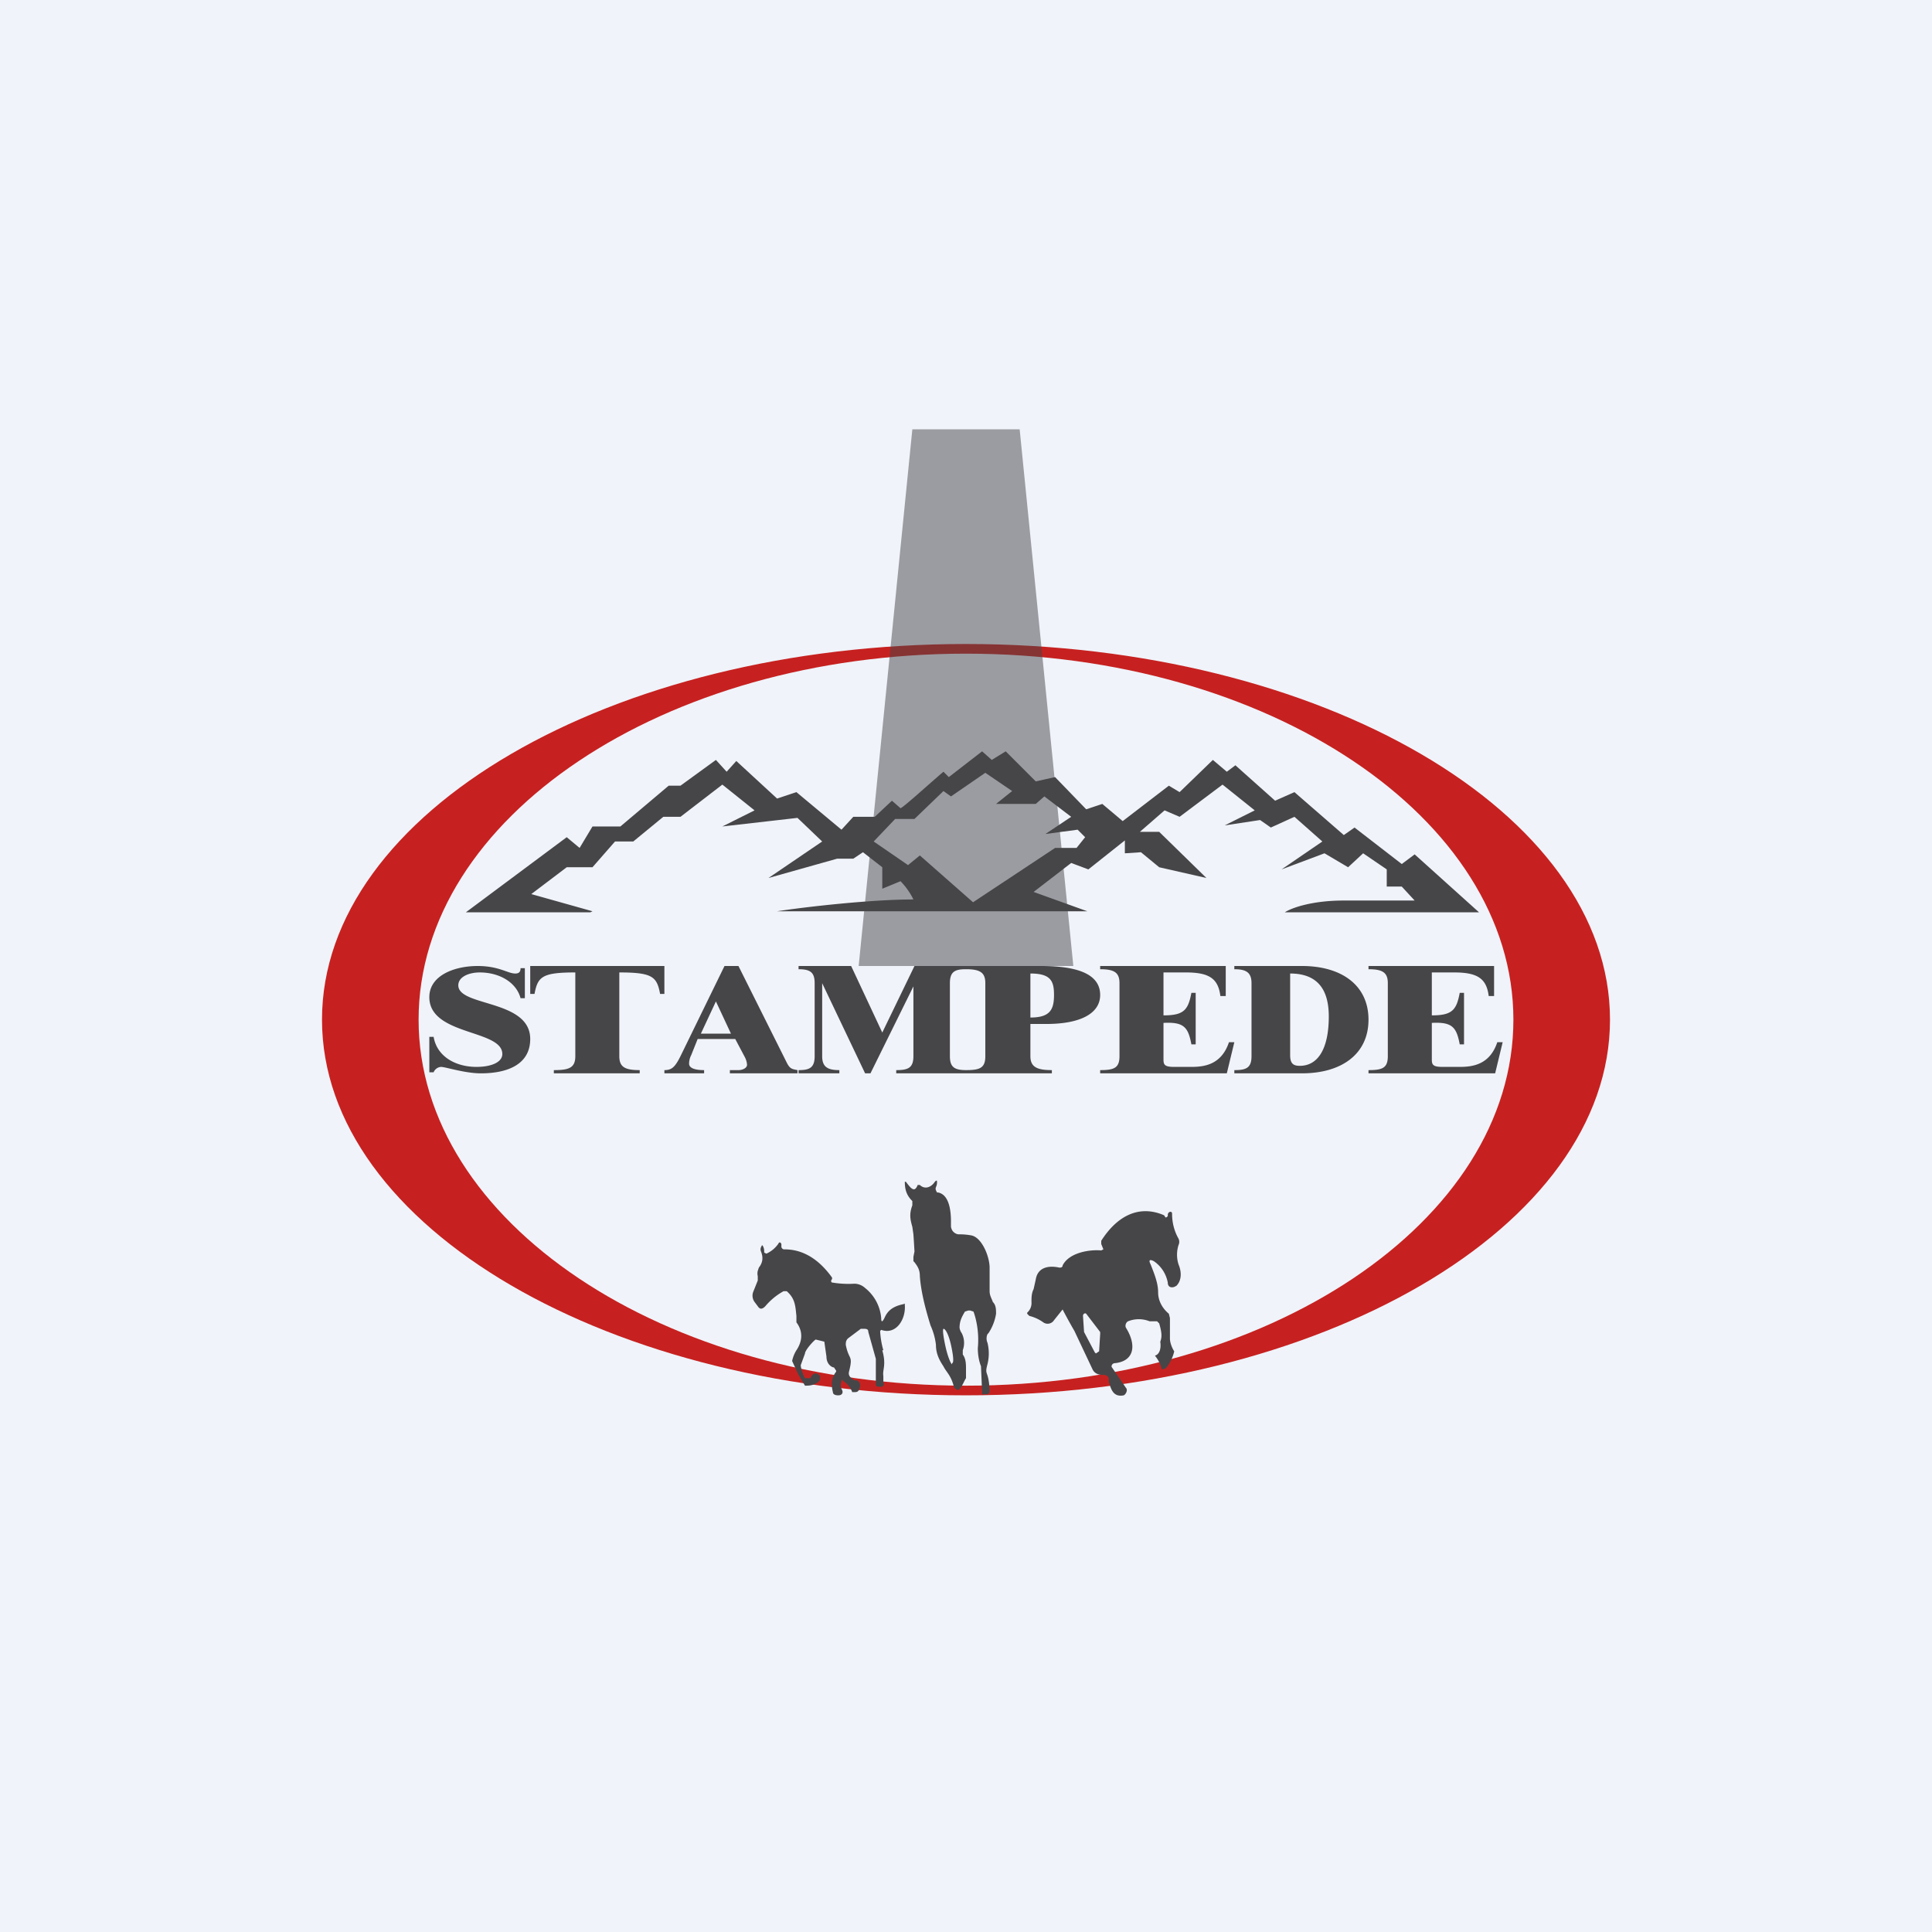 <!-- by TradingView --><svg width="18" height="18" viewBox="0 0 18 18" xmlns="http://www.w3.org/2000/svg"><path fill="#F0F3FA" d="M0 0h18v18H0z"/><path fill-rule="evenodd" d="M9 13c3.31 0 6-1.57 6-3.5S12.31 6 9 6 3 7.57 3 9.5 5.69 13 9 13Zm0-.09c2.82 0 5.1-1.53 5.1-3.41 0-1.88-2.28-3.41-5.1-3.41S3.9 7.62 3.9 9.5c0 1.88 2.28 3.41 5.1 3.41Z" fill="#C62120"/><path d="M5.5 8.5H4.34l.94-.7.12.1.12-.2h.26l.45-.38h.11l.33-.24.1.11.09-.1.38.35.18-.06.42.35.11-.12h.2l.16-.15.08.07c.03-.01.27-.23.4-.34l.05.05.31-.24.09.08.13-.08.28.28.18-.04.29.3.15-.05.19.16.43-.33.1.06.31-.3.13.11.08-.06.37.33.18-.08.46.4.1-.07.44.34.12-.09.6.54h-1.81c.06-.04.25-.11.55-.11h.66l-.12-.13h-.14V8.1l-.22-.15-.14.13-.22-.13-.4.15.38-.26-.26-.23-.22.1-.1-.07-.33.05.28-.14-.3-.24-.4.3-.14-.06-.23.2h.18l.44.43-.44-.1-.17-.14-.15.01v-.12l-.34.27-.16-.06-.35.27.5.18H7.24c.26-.04.87-.11 1.27-.11a.65.65 0 0 0-.12-.17l-.17.07v-.2l-.18-.14-.09.06H7.8l-.64.18.5-.34-.23-.22-.7.08.3-.15-.3-.24-.39.3h-.16l-.28.23h-.17l-.21.24h-.24l-.33.25.57.16Zm3.56-.09.77-.51h.2l.08-.1-.07-.07-.3.04.24-.16-.25-.19-.08.07h-.37l.15-.12-.25-.17-.32.22-.07-.05-.27.26h-.18l-.2.21.32.22.11-.09.5.44Z" fill="#464648"/><path d="M8.5 4 8 9h2l-.5-5h-1Z" fill="#464648" fill-opacity=".5"/><path d="M8.23 12.58a.78.78 0 0 1-.03-.18l.01-.01c.14.05.23-.1.22-.23 0-.01 0-.02-.01-.01-.1.02-.15.06-.18.13-.02.04-.03.04-.03 0a.4.4 0 0 0-.15-.28.15.15 0 0 0-.1-.04.9.9 0 0 1-.2-.01c-.02 0-.02-.02-.01-.03a.02.02 0 0 0 0-.02c-.13-.18-.28-.26-.44-.26-.01 0-.02 0-.03-.02v-.03c-.01-.02-.02-.02-.03 0a.27.27 0 0 1-.11.09l-.02-.01c0-.02 0-.05-.02-.07l-.01.02a.05.05 0 0 0 0 .04c.02.05.02.1-.02.15l-.01.03a.1.1 0 0 0 0 .05v.04l-.04.1a.1.1 0 0 0 .01.1l.03.04c.02.03.04.03.07 0a.6.6 0 0 1 .17-.14h.03c.08.07.08.14.09.23v.06c.06.08.06.17 0 .26a.31.31 0 0 0-.04.1l.06.13.06.1c.04 0 .09 0 .14-.05v-.04c-.02-.02-.03-.03-.06-.02l-.02.02-.01.02H7.5a.33.33 0 0 1-.04-.12l.04-.11c0-.03.08-.12.1-.13l.08.02.02.14c0 .07.05.1.07.1l.02.03v.01c-.04.05-.05.11-.03.19 0 .02.02.03.05.03.04 0 .05-.03.03-.06a.09.09 0 0 1 0-.07c0-.02 0-.02.02 0a.2.2 0 0 1 .08.1h.02c.02 0 .04 0 .05-.04.01-.03 0-.06-.03-.07h-.02c-.03-.02-.06-.04-.05-.08.04-.16 0-.1-.03-.25 0-.02 0-.04.02-.06l.12-.09h.02c.03 0 .05 0 .05.03l.07.25v.24c0 .02.02.02.05.02.02 0 .03-.02.02-.04v-.06c-.01-.06.03-.1-.01-.24Zm.97.13a.41.41 0 0 0 0-.2.1.1 0 0 1 0-.08l.01-.01a.46.46 0 0 0 .07-.18c0-.04 0-.08-.03-.11-.01-.03-.03-.06-.03-.1v-.22c0-.1-.07-.28-.17-.3a.6.6 0 0 0-.12-.01.07.07 0 0 1-.03-.01.08.08 0 0 1-.03-.03.11.11 0 0 1-.01-.03v-.05c0-.11-.02-.25-.12-.27h-.01l-.01-.02a.04.04 0 0 1 0-.03.1.1 0 0 0 .01-.04c0-.02 0-.03-.02-.01-.04.06-.1.07-.14.03h-.02c-.02.05-.04.05-.07.02a.56.56 0 0 1-.04-.05h-.01c0 .08.02.13.07.18v.04c-.03.08-.02.13 0 .2l.01.07a12.67 12.67 0 0 1 .01.16l-.01.05v.04l.01.01c.03.04.05.07.05.13.01.14.05.3.1.46a.6.6 0 0 1 .05.18c0 .08.03.14.07.2.03.06.07.08.1.2l.03.02h.01c.03-.02.05-.08.07-.11v-.08c0-.05 0-.1-.03-.14v-.04a.2.2 0 0 0-.01-.16.11.11 0 0 1-.02-.05c0-.06.02-.1.05-.15l.03-.01h.02l.03.01.01.03c.03.1.04.21.03.31 0 .06.01.12.03.17v.01l.01.23v.02h.04c.02 0 .03-.01.03-.04-.01-.19-.05-.13-.02-.24Zm-.33 0c-.01 0-.04-.07-.06-.16-.02-.09-.03-.16-.02-.17.02 0 .05.06.07.15.02.09.03.17.01.17Z" fill="#464648"/><path fill-rule="evenodd" d="M10.9 12.47c0 .04.02.09.04.12a.38.38 0 0 1-.08.16h-.01a.02.02 0 0 1-.03 0v-.01a.34.34 0 0 0-.06-.11c.04-.01.06-.06.05-.13.02-.05.01-.1-.01-.17l-.02-.02h-.07a.27.27 0 0 0-.2 0c-.02.01-.03.04-.02.06.1.16.08.31-.1.33-.03 0-.04.03-.03.04l.13.19c.02.02 0 .06-.02.07-.1.02-.12-.06-.14-.13v-.03a.05.05 0 0 0-.05-.03c-.04 0-.08-.01-.1-.05l-.17-.36a4.87 4.87 0 0 1-.11-.2l-.08.1a.07.07 0 0 1-.1.02.38.38 0 0 0-.13-.06l-.02-.02v-.01a.12.12 0 0 0 .04-.1c0-.04 0-.08.02-.12l.02-.09c.02-.12.13-.13.22-.11.01 0 .03 0 .03-.02.06-.12.25-.15.36-.14l.02-.01-.02-.05v-.03c.14-.22.34-.34.58-.24.02.01.01.03.03.02l.01-.01c0-.02 0-.03.02-.04.01 0 .02 0 .02.02 0 .08.02.16.06.23a.07.07 0 0 1 0 .06.3.3 0 0 0 0 .18c.03.07.03.15-.02.2l-.02.01c-.03.01-.06 0-.06-.04a.31.31 0 0 0-.13-.2c-.04-.02-.05-.01-.03.03.04.1.07.18.07.26 0 .08.04.15.1.2l.01.04v.19Zm-.78-.23.13.17v.02l-.01.16-.03.02-.01-.01-.1-.19-.01-.15c0-.02.02-.03.03-.02Z" fill="#464648"/><path d="M13.93 10h-1.18v-.03c.13 0 .18-.02.18-.13v-.68c0-.1-.05-.13-.18-.13V9h1.17v.28h-.05c-.02-.16-.1-.22-.32-.22h-.21v.4c.19 0 .23-.05.26-.21h.04v.48h-.04c-.03-.16-.07-.21-.26-.2v.34c0 .05.01.07.1.07h.16c.12 0 .28-.02.35-.23H14l-.07.29Zm-2.27-.16v-.68c0-.1-.05-.13-.16-.13V9h.63c.37 0 .62.18.62.5s-.25.5-.62.5h-.63v-.03c.11 0 .16-.02.16-.13Zm.36-.78v.77c0 .08.03.1.09.1.17 0 .27-.16.27-.46 0-.22-.08-.4-.36-.4Zm-.59.94h-1.18v-.03c.13 0 .18-.02.18-.13v-.68c0-.1-.05-.13-.18-.13V9h1.17v.28h-.05c-.02-.16-.1-.22-.32-.22h-.21v.4c.19 0 .23-.05.26-.21h.04v.48h-.04c-.03-.16-.07-.21-.26-.2v.34c0 .05.01.07.1.07h.16c.12 0 .28-.02.35-.23h.05l-.07.29ZM9.8 10H9v-.03c.13 0 .18-.02.18-.13v-.68c0-.1-.05-.13-.18-.13V9h.7c.37 0 .55.09.55.27 0 .17-.18.27-.5.27H9.6v.3c0 .1.06.13.2.13V10Zm-.2-.94v.42c.18 0 .22-.07.22-.21 0-.13-.03-.2-.22-.2ZM8.11 10h-.05l-.4-.84v.68c0 .1.05.13.16.13V10h-.38v-.03c.1 0 .15-.02.15-.13v-.68c0-.1-.04-.13-.15-.13V9h.49l.29.62.3-.62H9v.03c-.1 0-.15.02-.15.13v.68c0 .1.04.13.15.13V10h-.65v-.03c.11 0 .16-.02.16-.13v-.65l-.4.81Zm-1.55 0h-.37v-.03c.07 0 .1-.03.15-.13L6.75 9h.13l.45.9c.03.06.05.06.1.07V10H6.8v-.03h.08c.04 0 .08-.02.08-.05a.18.18 0 0 0-.02-.07l-.09-.17H6.5l-.06.15a.18.18 0 0 0-.02.08c0 .03.03.06.14.06V10Zm.25-.37-.14-.3-.14.3h.28Zm-.85.37h-.8v-.03c.14 0 .2-.02.2-.13v-.78c-.31 0-.35.04-.38.2h-.04V9h1.25v.26h-.04c-.03-.16-.07-.2-.38-.2v.78c0 .1.05.13.19.13V10ZM4 9.99v-.33h.04c.03.18.2.28.4.28.13 0 .24-.04.24-.12 0-.23-.68-.17-.68-.53 0-.2.23-.29.45-.29.2 0 .28.07.35.07.03 0 .05-.01.05-.05h.04v.28h-.04c-.04-.15-.2-.24-.38-.24-.1 0-.2.04-.2.12 0 .2.67.13.67.5 0 .23-.2.32-.46.32-.15 0-.33-.06-.37-.06a.08.08 0 0 0-.07.05H4Z" fill="#464648"/></svg>